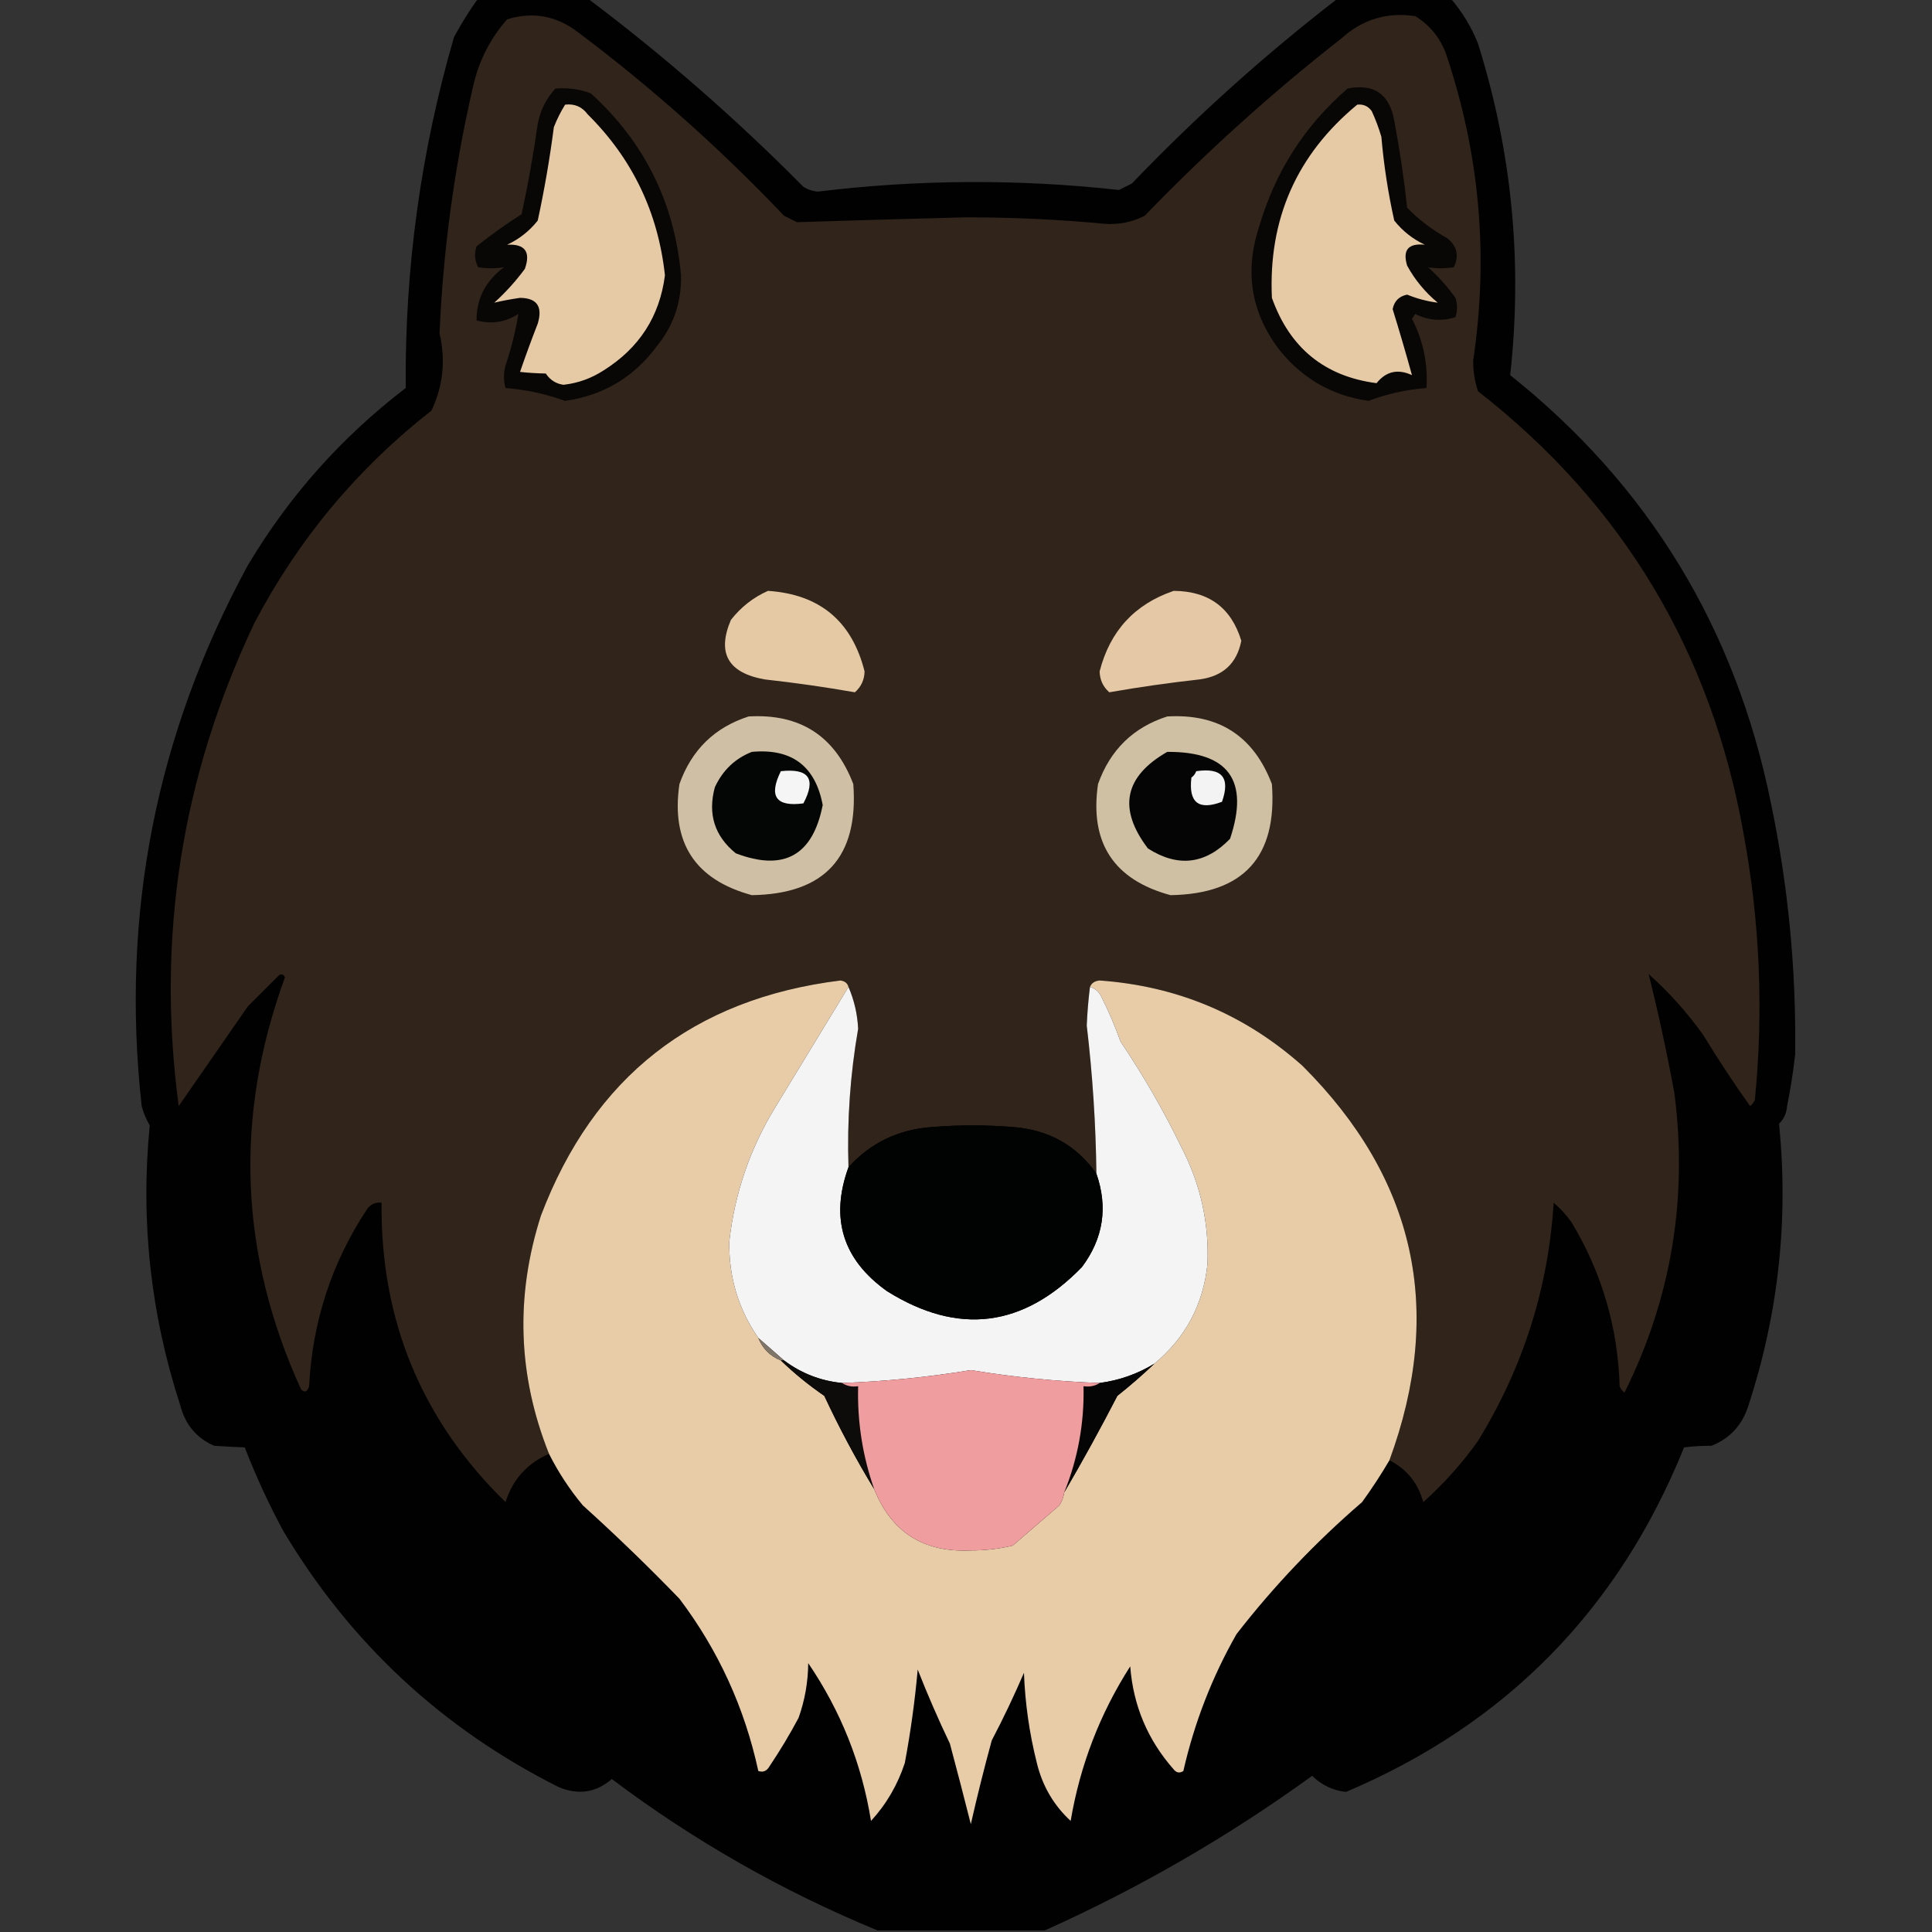 <?xml version="1.0" encoding="UTF-8"?>
<!DOCTYPE svg PUBLIC "-//W3C//DTD SVG 1.1//EN" "http://www.w3.org/Graphics/SVG/1.1/DTD/svg11.dtd">
<svg xmlns="http://www.w3.org/2000/svg" version="1.1" width="600px" height="600px" style="shape-rendering:geometricPrecision; text-rendering:geometricPrecision; image-rendering:optimizeQuality; fill-rule:evenodd; clip-rule:evenodd" xmlns:xlink="http://www.w3.org/1999/xlink">
<rect width="100%" height="100%" fill="#333333" stroke="none"/>
<g><path style="opacity:0.982" fill="#010101" d="M 148.5,-0.5 C 159.833,-0.5 171.167,-0.5 182.5,-0.5C 206.12,17.271 228.453,36.771 249.5,58C 250.873,58.875 252.373,59.375 254,59.5C 285.173,55.714 316.34,55.547 347.5,59C 348.833,58.333 350.167,57.667 351.5,57C 371.537,36.116 392.87,16.949 415.5,-0.5C 427.167,-0.5 438.833,-0.5 450.5,-0.5C 454.076,3.639 456.909,8.306 459,13.5C 469.552,47.126 472.886,81.459 469,116.5C 511.986,150.754 538.986,195.088 550,249.5C 555.353,275.22 557.853,301.22 557.5,327.5C 556.899,332.871 556.066,338.204 555,343.5C 554.837,345.676 554.004,347.509 552.5,349C 555.492,378.74 552.325,407.907 543,436.5C 541.078,442.57 537.245,446.737 531.5,449C 528.563,448.989 525.73,449.155 523,449.5C 502.731,499.767 467.731,535.434 418,556.5C 413.904,556.035 410.404,554.368 407.5,551.5C 381.505,570.333 353.838,586.333 324.5,599.5C 307.167,599.5 289.833,599.5 272.5,599.5C 242.963,587.318 215.463,571.651 190,552.5C 185.1,556.719 179.6,557.552 173.5,555C 137.308,536.809 108.808,510.309 88,475.5C 83.453,467.073 79.453,458.406 76,449.5C 72.97,449.382 69.803,449.215 66.5,449C 61.032,446.607 57.532,442.441 56,436.5C 46.76,408.094 43.593,379.094 46.5,349.5C 45.391,347.615 44.557,345.615 44,343.5C 37.428,284.026 48.428,228.026 77,175.5C 89.795,154.037 106.128,135.704 126,120.5C 125.678,83.411 130.678,47.077 141,11.5C 143.261,7.304 145.761,3.304 148.5,-0.5 Z"/></g>
<g><path style="opacity:1" fill="#30241b" d="M 431.5,453.5 C 448.641,406.898 439.641,366.064 404.5,331C 386.569,315.039 365.569,306.206 341.5,304.5C 339.97,304.64 338.97,305.307 338.5,306.5C 338.001,310.475 337.668,314.475 337.5,318.5C 339.311,333.764 340.311,349.097 340.5,364.5C 334.323,355.677 325.656,350.844 314.5,350C 306.167,349.333 297.833,349.333 289.5,350C 279.025,350.74 270.359,354.906 263.5,362.5C 263.032,348.061 264.032,333.728 266.5,319.5C 266.28,314.954 265.28,310.621 263.5,306.5C 263.209,305.351 262.376,304.684 261,304.5C 215.337,310.164 184.337,334.498 168,377.5C 159.973,402.549 160.806,427.216 170.5,451.5C 163.733,454.434 159.233,459.434 157,466.5C 130.97,441.09 118.137,410.09 118.5,373.5C 116.61,373.297 115.11,373.963 114,375.5C 103.007,392.146 97.007,410.479 96,430.5C 95.465,432.271 94.631,432.604 93.5,431.5C 74.333,389.496 72.666,346.829 88.5,303.5C 87.998,302.479 87.332,302.312 86.5,303C 83.333,306.167 80.167,309.333 77,312.5C 69.821,322.871 62.654,333.204 55.5,343.5C 48.519,291.229 56.352,241.229 79,193.5C 92.615,167.553 110.948,145.553 134,127.5C 137.616,119.863 138.45,111.863 136.5,103.5C 137.625,77.502 141.125,51.835 147,26.5C 148.794,18.744 152.294,11.91 157.5,6C 165.465,3.536 172.798,4.87 179.5,10C 202.321,27.144 223.654,46.144 243.5,67C 244.833,67.667 246.167,68.333 247.5,69C 264.817,68.454 282.15,67.954 299.5,67.5C 314.033,67.465 328.533,68.131 343,69.5C 347.44,69.832 351.606,68.999 355.5,67C 374.639,47.187 394.972,28.853 416.5,12C 423.07,6.032 430.736,3.699 439.5,5C 443.958,7.74 447.125,11.573 449,16.5C 459.546,47.633 462.379,79.467 457.5,112C 457.493,115.258 457.993,118.425 459,121.5C 503.972,156.573 531.472,202.406 541.5,259C 546.548,286.335 547.714,313.835 545,341.5C 544.692,342.308 544.192,342.975 543.5,343.5C 538.431,336.375 533.598,329.041 529,321.5C 524.075,314.571 518.408,308.238 512,302.5C 515.036,314.674 517.703,327.007 520,339.5C 524.209,372.203 519.043,403.203 504.5,432.5C 503.808,431.975 503.308,431.308 503,430.5C 502.438,412.152 497.438,395.152 488,379.5C 486.39,377.269 484.557,375.269 482.5,373.5C 480.871,399.977 473.038,424.644 459,447.5C 454.075,454.429 448.408,460.762 442,466.5C 440.377,460.556 436.877,456.223 431.5,453.5 Z"/></g>
<g><path style="opacity:1" fill="#090706" d="M 172.5,27.5 C 176.308,27.163 179.974,27.663 183.5,29C 200.161,44.157 209.495,62.99 211.5,85.5C 211.683,93.786 209.183,101.12 204,107.5C 196.856,117.149 187.356,122.816 175.5,124.5C 169.543,122.351 163.376,121.017 157,120.5C 156.333,118.167 156.333,115.833 157,113.5C 158.777,108.19 160.11,102.857 161,97.5C 156.888,100.105 152.555,100.772 148,99.5C 147.955,92.761 150.788,87.261 156.5,83C 153.902,83.422 151.236,83.422 148.5,83C 147.409,80.936 147.242,78.769 148,76.5C 152.491,72.921 157.157,69.588 162,66.5C 163.991,57.256 165.657,47.922 167,38.5C 167.797,34.25 169.63,30.584 172.5,27.5 Z"/></g>
<g><path style="opacity:1" fill="#090706" d="M 418.5,27.5 C 426.703,25.861 431.536,29.195 433,37.5C 434.698,46.444 436.031,55.444 437,64.5C 440.64,68.25 444.807,71.417 449.5,74C 452.524,76.475 453.19,79.475 451.5,83C 448.764,83.422 446.098,83.422 443.5,83C 446.704,85.869 449.537,89.035 452,92.5C 452.667,94.5 452.667,96.5 452,98.5C 447.752,99.867 443.586,99.534 439.5,97.5C 439.167,98 438.833,98.5 438.5,99C 441.99,105.787 443.49,112.954 443,120.5C 436.76,120.985 430.76,122.318 425,124.5C 414.104,122.943 405.104,117.943 398,109.5C 388.668,97.847 386.335,84.847 391,70.5C 395.996,53.369 405.162,39.036 418.5,27.5 Z"/></g>
<g><path style="opacity:1" fill="#e6caa6" d="M 175.5,32.5 C 178.421,32.146 180.754,33.146 182.5,35.5C 196.378,49.258 204.378,65.925 206.5,85.5C 204.869,98.239 198.536,108.072 187.5,115C 183.689,117.489 179.522,118.989 175,119.5C 172.672,119.183 170.839,118.016 169.5,116C 166.723,115.949 164.057,115.782 161.5,115.5C 163.235,110.462 165.068,105.462 167,100.5C 168.601,95.222 166.767,92.555 161.5,92.5C 158.693,92.902 156.027,93.402 153.5,94C 157.036,90.799 160.203,87.299 163,83.5C 164.88,78.204 163.047,75.704 157.5,76C 161.241,74.262 164.408,71.762 167,68.5C 169.073,58.917 170.74,49.25 172,39.5C 172.959,37.047 174.126,34.714 175.5,32.5 Z"/></g>
<g><path style="opacity:1" fill="#e6caa6" d="M 421.5,32.5 C 423.39,32.297 424.89,32.963 426,34.5C 427.197,37.089 428.197,39.756 429,42.5C 429.752,51.27 431.085,59.937 433,68.5C 435.592,71.762 438.759,74.262 442.5,76C 437.357,75.471 435.524,77.638 437,82.5C 439.412,86.916 442.578,90.749 446.5,94C 443.306,93.608 440.139,92.774 437,91.5C 434.5,92 433,93.5 432.5,96C 434.607,102.82 436.607,109.653 438.5,116.5C 434.12,114.475 430.454,115.308 427.5,119C 411.373,116.891 400.54,108.057 395,92.5C 393.873,68.03 402.707,48.03 421.5,32.5 Z"/></g>
<g><path style="opacity:1" fill="#e5c9a5" d="M 238.5,183.5 C 254.562,184.562 264.562,192.895 268.5,208.5C 268.444,211.111 267.444,213.278 265.5,215C 256.289,213.381 246.956,212.048 237.5,211C 226.086,208.984 222.586,202.817 227,192.5C 230.161,188.491 233.994,185.491 238.5,183.5 Z"/></g>
<g><path style="opacity:1" fill="#e5c8a5" d="M 364.5,183.5 C 375.382,183.564 382.382,188.73 385.5,199C 384.122,206.04 379.788,210.04 372.5,211C 363.044,212.048 353.711,213.381 344.5,215C 342.556,213.278 341.556,211.111 341.5,208.5C 344.709,195.961 352.376,187.628 364.5,183.5 Z"/></g>
<g><path style="opacity:1" fill="#cfbfa4" d="M 232.5,222.5 C 248.48,221.571 259.313,228.571 265,243.5C 266.682,266.15 256.182,277.65 233.5,278C 215.846,273.205 208.346,261.705 211,243.5C 214.776,232.889 221.943,225.889 232.5,222.5 Z"/></g>
<g><path style="opacity:1" fill="#cfc0a4" d="M 362.5,222.5 C 378.48,221.571 389.313,228.571 395,243.5C 396.693,266.14 386.193,277.64 363.5,278C 345.846,273.205 338.346,261.705 341,243.5C 344.776,232.889 351.943,225.889 362.5,222.5 Z"/></g>
<g><path style="opacity:1" fill="#040505" d="M 233.5,233.5 C 245.869,232.376 253.202,237.876 255.5,250C 252.438,265.697 243.438,270.697 228.5,265C 221.915,259.643 219.749,252.809 222,244.5C 224.437,239.226 228.271,235.56 233.5,233.5 Z"/></g>
<g><path style="opacity:1" fill="#050505" d="M 362.5,233.5 C 381.563,233.399 388.063,242.399 382,260.5C 374.328,268.438 365.828,269.438 356.5,263.5C 347.123,251.163 349.123,241.163 362.5,233.5 Z"/></g>
<g><path style="opacity:1" fill="#f5f5f5" d="M 242.5,239.5 C 251.216,238.537 253.549,241.87 249.5,249.5C 240.972,250.63 238.639,247.297 242.5,239.5 Z"/></g>
<g><path style="opacity:1" fill="#f3f3f3" d="M 371.5,239.5 C 379.489,238.317 382.156,241.484 379.5,249C 372.243,251.746 369.077,249.246 370,241.5C 370.717,240.956 371.217,240.289 371.5,239.5 Z"/></g>
<g><path style="opacity:1" fill="#e8cca8" d="M 263.5,306.5 C 256.026,318.77 248.526,331.103 241,343.5C 233.015,356.457 228.182,370.457 226.5,385.5C 226.297,396.55 229.297,406.55 235.5,415.5C 236.833,418.833 239.167,421.167 242.5,422.5C 246.654,426.507 251.154,430.173 256,433.5C 260.686,443.546 265.853,453.213 271.5,462.5C 276.868,475.864 286.868,482.198 301.5,481.5C 305.902,481.515 310.235,481.015 314.5,480C 319.308,475.863 324.141,471.696 329,467.5C 329.791,466.255 330.291,464.922 330.5,463.5C 336.226,453.723 341.726,443.723 347,433.5C 351.026,430.302 354.859,426.968 358.5,423.5C 368.194,415.447 373.694,405.114 375,392.5C 375.501,379.834 372.834,367.834 367,356.5C 361.425,345.01 355.091,334.01 348,323.5C 346.302,318.713 344.302,314.046 342,309.5C 341.241,307.937 340.074,306.937 338.5,306.5C 338.97,305.307 339.97,304.64 341.5,304.5C 365.569,306.206 386.569,315.039 404.5,331C 439.641,366.064 448.641,406.898 431.5,453.5C 428.889,457.951 426.056,462.284 423,466.5C 408.595,478.903 395.595,492.57 384,507.5C 376.411,520.847 370.911,535.014 367.5,550C 366.365,550.749 365.365,550.583 364.5,549.5C 356.437,540.37 351.937,529.703 351,517.5C 341.598,532.199 335.431,548.199 332.5,565.5C 327.222,560.621 323.722,554.621 322,547.5C 319.685,538.315 318.352,528.982 318,519.5C 314.939,526.621 311.606,533.621 308,540.5C 305.64,549.14 303.473,557.807 301.5,566.5C 299.402,558.191 297.236,549.858 295,541.5C 291.392,533.95 288.058,526.283 285,518.5C 284.133,528.237 282.799,537.904 281,547.5C 278.76,554.324 275.26,560.324 270.5,565.5C 267.625,547.704 261.125,531.371 251,516.5C 250.954,522.351 249.954,528.017 248,533.5C 245.252,538.666 242.252,543.666 239,548.5C 238.163,550.007 236.996,550.507 235.5,550C 231.237,530.312 223.07,512.478 211,496.5C 201.304,486.47 191.304,476.803 181,467.5C 176.884,462.555 173.384,457.221 170.5,451.5C 160.806,427.216 159.973,402.549 168,377.5C 184.337,334.498 215.337,310.164 261,304.5C 262.376,304.684 263.209,305.351 263.5,306.5 Z"/></g>
<g><path style="opacity:1" fill="#f4f4f4" d="M 263.5,306.5 C 265.28,310.621 266.28,314.954 266.5,319.5C 264.032,333.728 263.032,348.061 263.5,362.5C 257.739,378.383 261.739,391.216 275.5,401C 297.576,414.791 317.743,412.291 336,393.5C 342.634,384.627 344.134,374.96 340.5,364.5C 340.311,349.097 339.311,333.764 337.5,318.5C 337.668,314.475 338.001,310.475 338.5,306.5C 340.074,306.937 341.241,307.937 342,309.5C 344.302,314.046 346.302,318.713 348,323.5C 355.091,334.01 361.425,345.01 367,356.5C 372.834,367.834 375.501,379.834 375,392.5C 373.694,405.114 368.194,415.447 358.5,423.5C 353.291,426.681 347.625,428.681 341.5,429.5C 328.082,429.012 314.749,427.678 301.5,425.5C 288.251,427.678 274.918,429.012 261.5,429.5C 254.841,428.836 248.841,426.503 243.5,422.5C 240.859,420.196 238.192,417.862 235.5,415.5C 229.297,406.55 226.297,396.55 226.5,385.5C 228.182,370.457 233.015,356.457 241,343.5C 248.526,331.103 256.026,318.77 263.5,306.5 Z"/></g>
<g><path style="opacity:1" fill="#010202" d="M 340.5,364.5 C 344.134,374.96 342.634,384.627 336,393.5C 317.743,412.291 297.576,414.791 275.5,401C 261.739,391.216 257.739,378.383 263.5,362.5C 270.359,354.906 279.025,350.74 289.5,350C 297.833,349.333 306.167,349.333 314.5,350C 325.656,350.844 334.323,355.677 340.5,364.5 Z"/></g>
<g><path style="opacity:1" fill="#7f7568" d="M 235.5,415.5 C 238.192,417.862 240.859,420.196 243.5,422.5C 243.167,422.5 242.833,422.5 242.5,422.5C 239.167,421.167 236.833,418.833 235.5,415.5 Z"/></g>
<g><path style="opacity:1" fill="#0d0c0b" d="M 242.5,422.5 C 242.833,422.5 243.167,422.5 243.5,422.5C 248.841,426.503 254.841,428.836 261.5,429.5C 262.919,430.451 264.585,430.784 266.5,430.5C 266.208,441.501 267.874,452.167 271.5,462.5C 265.853,453.213 260.686,443.546 256,433.5C 251.154,430.173 246.654,426.507 242.5,422.5 Z"/></g>
<g><path style="opacity:1" fill="#050505" d="M 358.5,423.5 C 354.859,426.968 351.026,430.302 347,433.5C 341.726,443.723 336.226,453.723 330.5,463.5C 334.76,452.942 336.76,441.942 336.5,430.5C 338.415,430.784 340.081,430.451 341.5,429.5C 347.625,428.681 353.291,426.681 358.5,423.5 Z"/></g>
<g><path style="opacity:1" fill="#f09da0" d="M 341.5,429.5 C 340.081,430.451 338.415,430.784 336.5,430.5C 336.76,441.942 334.76,452.942 330.5,463.5C 330.291,464.922 329.791,466.255 329,467.5C 324.141,471.696 319.308,475.863 314.5,480C 310.235,481.015 305.902,481.515 301.5,481.5C 286.868,482.198 276.868,475.864 271.5,462.5C 267.874,452.167 266.208,441.501 266.5,430.5C 264.585,430.784 262.919,430.451 261.5,429.5C 274.918,429.012 288.251,427.678 301.5,425.5C 314.749,427.678 328.082,429.012 341.5,429.5 Z"/></g>
</svg>
